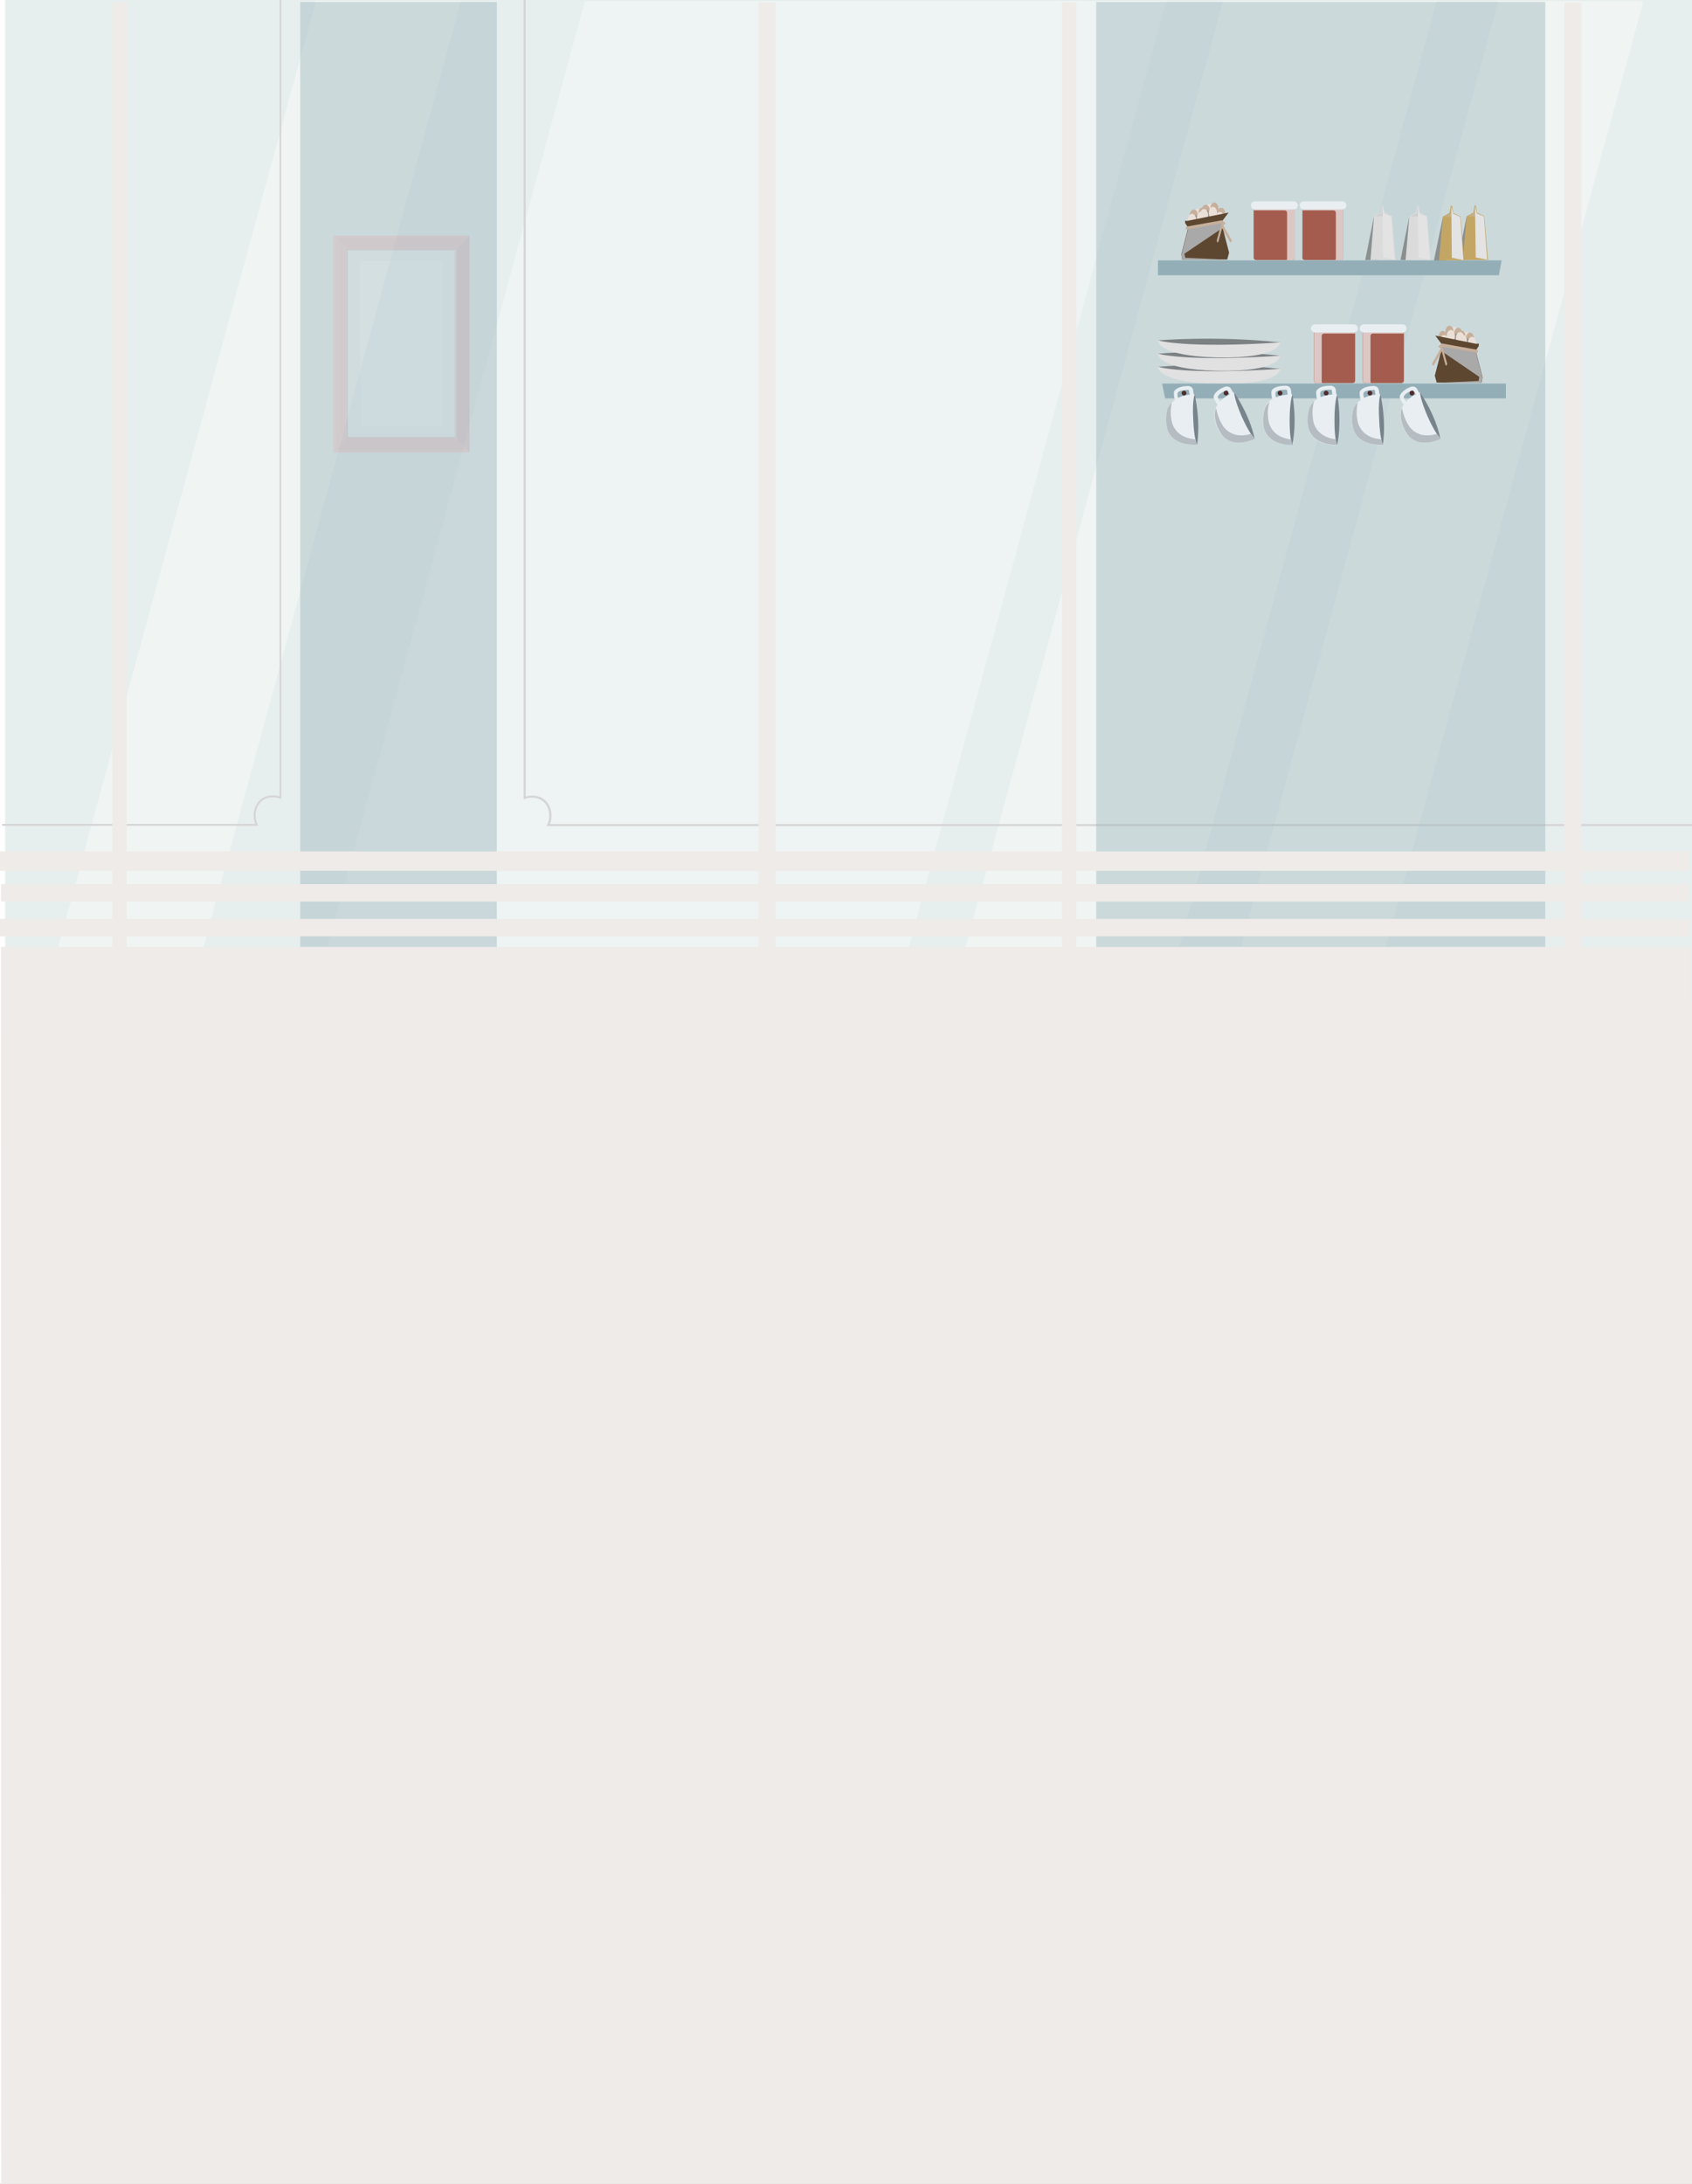 <?xml version="1.0" encoding="utf-8"?>
<!-- Generator: Adobe Illustrator 25.3.1, SVG Export Plug-In . SVG Version: 6.00 Build 0)  -->
<svg version="1.1" id="圖層_1" xmlns="http://www.w3.org/2000/svg" xmlns:xlink="http://www.w3.org/1999/xlink" x="0px" y="0px"
	 viewBox="0 0 992 1280" style="enable-background:new 0 0 992 1280;" xml:space="preserve">
<rect x="0" y="0" width="992" height="1280" fill="#333333" stroke="none"/>
<style type="text/css">
	.st0{fill:none;}
	.st1{fill:#FFFFFF;}
	.st2{opacity:0.5;}
	.st3{opacity:0.5;fill:#A1BFBA;enable-background:new    ;}
	.st4{opacity:0.3;fill:#FFFFFF;enable-background:new    ;}
	.st5{opacity:0.4;fill:#FFFFFF;enable-background:new    ;}
	.st6{fill:#D5D5D5;}
	.st7{opacity:0.4;}
	.st8{fill:#93AEB7;}
	.st9{fill:#EEEBE8;}
	.st10{fill:#7C8184;}
	.st11{fill:#E2E1E1;}
	.st12{fill:#77848B;}
	.st13{fill:#E8EEF2;}
	.st14{fill:#B6BDC2;}
	.st15{fill:#4F2B2B;}
	.st16{fill:#EAE0D7;}
	.st17{fill:#C6AF9B;}
	.st18{fill:#A19387;}
	.st19{fill:#5D4731;}
	.st20{fill:#AAA9A9;}
	.st21{fill:#A35C4E;}
	.st22{fill:#DDC7C4;}
	.st23{opacity:0.74;fill:#767777;enable-background:new    ;}
	.st24{fill:#C4A664;}
	.st25{opacity:0.4;fill:#C1C0C0;enable-background:new    ;}
	.st26{fill:#E3E3E3;}
	.st27{fill:#DBDBDB;}
	.st28{opacity:0.15;}
	.st29{fill:#E8EDF1;}
	.st30{fill:#FF808F;}
	.st31{fill:#E66A70;}
	.st32{fill:#A9505B;}
	.st33{fill:#C35C64;}
	.st34{fill:#F67680;}
</style>
<g>
	<g>
		<g>
			<g>
				<rect x="13.5" y="34.1" class="st0" width="959.9" height="1221.5"/>
				<rect class="st1" width="992" height="1280"/>
			</g>
		</g>
	</g>
</g>
<g>
	<g>
		<g>
			<g>
				<rect x="4.9" y="9.6" class="st0" width="980.5" height="1257.5"/>
				<g class="st2">
					<rect x="3" class="st3" width="993" height="1280"/>
					<polygon class="st4" points="336.8,1275.1 -4,1275.1 342.9,0.7 683.7,0.7 					"/>
					<polygon class="st5" points="495.4,1275.1 370.1,1275.1 717,0.7 842.3,0.7 					"/>
					<polygon class="st5" points="616.6,1275.1 531.5,1275.1 878.4,0.7 963.5,0.7 					"/>
					<polygon class="st5" points="3,982.1 270.2,0.7 185.2,0.7 3,669.8 					"/>
				</g>
			</g>
		</g>
	</g>
</g>
<rect x="1.2" y="1.2" class="st0" width="990.8" height="557.3"/>
<g>
	<g>
		<path class="st6" d="M994.1,482.9c-0.4,0.1-0.9,0.1-1.3,0.1H322.4c1.5-3.7,1.2-8.3-0.8-11.6c-2-3.3-5.4-5.1-9.5-5.1
			c-1.4,0-2.7,0.2-3.9,0.6v-618.1H307v619.8l0.7-0.3c1.3-0.6,2.7-0.8,4.2-0.8c3.7,0,6.7,1.6,8.5,4.5c2,3.3,2.2,7.9,0.4,11.4
			l-0.4,0.8h672.2c0.4,0,0.9-0.1,1.3-0.1v-1.2H994.1z"/>
	</g>
</g>
<g>
	<g>
		<path class="st6" d="M163.9-151.3v618.1c-1.2-0.4-2.5-0.6-3.9-0.6c-4.1,0-7.5,1.8-9.5,5.1c-2,3.3-2.4,7.9-0.8,11.6H1.2v1.1h150.3
			l-0.4-0.8c-1.8-3.5-1.6-8,0.4-11.4c1.8-2.9,4.8-4.5,8.5-4.5c1.5,0,3,0.2,4.2,0.8l0.7,0.3v-619.7H163.9z"/>
	</g>
</g>
<g class="st7">
	<rect x="176" y="1.2" class="st8" width="115.3" height="1273.8"/>
</g>
<g class="st7">
	<rect x="642.7" y="1.2" class="st8" width="263.3" height="1273.8"/>
</g>
<g>
	<rect x="444.7" y="1.5" class="st9" width="10" height="1273.6"/>
</g>
<g>
	<rect x="65.8" y="1.4" class="st9" width="8.5" height="1273.8"/>
</g>
<rect x="1.2" y="1.2" class="st0" width="990.8" height="557.3"/>
<g>
	<rect x="622.6" y="1.4" class="st9" width="8.5" height="1273.8"/>
</g>
<g>
	<rect x="917.1" y="1.5" class="st9" width="10" height="1273.6"/>
</g>
<g>
	<polyline class="st9" points="385.3,1394 992,1394 992,587.5 991.5,587.5 991.5,555 0.6,555 0.7,1391.5 	"/>
	<rect y="499" class="st9" width="990.4" height="11.4"/>
	<rect x="0.6" y="518.2" class="st9" width="989.5" height="10.2"/>
	<rect y="538.6" class="st9" width="990.7" height="10.2"/>
</g>
<rect x="1.2" y="1.2" class="st0" width="990.8" height="557.3"/>
<rect x="1.2" y="1.2" class="st0" width="990.8" height="557.3"/>
<g>
	<g>
		<g>
			<g>
				<path class="st10" d="M678.9,215c0,0,34-3,71.6,1.2l-27.9,4.1l-34.5-2L678.9,215z"/>
				<path class="st11" d="M678.9,215c0,0,15.8,4.9,71.6,1.2c0,0,0.5,9.5-36.8,8.8C678.2,224.2,678.9,215,678.9,215z"/>
			</g>
			<g>
				<path class="st10" d="M678.9,207.3c0,0,34-3,71.6,1.2l-27.9,4.1l-34.5-2L678.9,207.3z"/>
				<path class="st11" d="M678.9,207.3c0,0,15.8,4.9,71.6,1.2c0,0,0.5,9.5-36.8,8.8C678.2,216.6,678.9,207.3,678.9,207.3z"/>
			</g>
			<g>
				<path class="st10" d="M678.9,199.5c0,0,34-2.9,71.6,1.2l-27.9,4.1l-34.5-2L678.9,199.5z"/>
				<path class="st11" d="M678.9,199.5c0,0,15.8,4.9,71.6,1.2c0,0,0.5,9.5-36.8,8.8C678.2,208.7,678.9,199.5,678.9,199.5z"/>
			</g>
		</g>
		<polygon class="st8" points="882.9,233.5 683.1,233.5 681.3,224.8 882.9,224.8 		"/>
		<g>
			<g>
				<g>
					<path class="st12" d="M700.4,231.1c0,0,3.7,15.1,1.4,29.8l-5.6-15.3L700.4,231.1z"/>
					<path class="st13" d="M700.4,231.1c-0.2,0-0.3,0-0.5,0.1l-0.5-3l-0.1-0.3c-0.4-0.8-1.5-2-3.7-1.6c-0.1,0-0.3,0-0.5,0
						c-2,0.1-6.3,1.1-6.9,3.7c0,0.2,0,0.4,0.1,1.5c0,0.9,0.2,1.9,0.6,2.9c-1.6,1.1-3,2.6-3.9,4.5s-1.3,5.6-1.2,7.8
						c0.1,1.5,0.5,4.6,1,5.9c2.4,6,9.1,8.5,17,8.2c0,0-1.8-3.7-2.2-14.8C698.9,234.9,700.4,231.1,700.4,231.1z M690.4,230.4
						c0-0.2,0.6-1.6,4.7-1.8c0.5,0,0.8-0.1,0.8-0.1c0.7-0.1,1.1,0.1,1.1,0.2l0.5,2.6c-2.5,0.3-4.8,0.9-6.8,1.9
						C690.3,232.2,690.3,231,690.4,230.4z"/>
					<g>
						<path class="st14" d="M700.7,257.5c-6.5-0.6-11-3.3-13.2-8.7c-0.6-1.4-1.1-4.7-1.1-6.4c-0.1-1.8,0.2-4.3,0.6-6.5
							c-0.8,0.8-1.5,1.8-2.1,2.9c-0.9,1.9-1.3,5.6-1.2,7.8c0.1,1.5,0.5,4.6,1,5.9c2.4,6,9.1,8.5,17,8.2L700.7,257.5z"/>
					</g>
				</g>
				<path class="st15" d="M695.6,230.4c0,0.8-0.7,1.4-1.4,1.4s-1.4-0.6-1.4-1.4c0-0.8,0.6-1.4,1.4-1.4
					C694.9,229,695.6,229.6,695.6,230.4z"/>
			</g>
			<g>
				<g>
					<path class="st12" d="M723.5,229.9c0,0,9,12.7,12.1,27.3L724.8,245L723.5,229.9z"/>
					<path class="st13" d="M723.5,229.9c-0.2,0.1-0.3,0.2-0.5,0.2l-1.5-2.6l-0.2-0.2c-0.6-0.6-2.1-1.3-4.1-0.2
						c-0.1,0.1-0.2,0.2-0.5,0.2c-1.8,0.8-5.6,3.3-5.1,5.9c0,0.2,0.2,0.4,0.6,1.4c0.4,0.8,0.9,1.8,1.7,2.4c-1.1,1.7-1.8,3.5-2,5.6
						c-0.2,2.1,0.8,5.8,1.7,7.8c0.6,1.4,2.1,4.1,3.1,5.2c4.4,4.7,11.6,4.6,18.8,1.5c0,0-3-2.9-7.5-13
						C723.6,233.9,723.5,229.9,723.5,229.9z M714,232.8c0-0.2,0-1.7,3.7-3.4c0.5-0.2,0.7-0.3,0.8-0.4c0.6-0.4,1-0.3,1.1-0.2l1.3,2.3
						c-2.2,1.2-4.1,2.6-5.6,4.2C714.6,234.5,714.1,233.5,714,232.8z"/>
					<g>
						<path class="st14" d="M733.5,254.3c-6.3,1.8-11.5,0.9-15.4-3.3c-1.1-1.1-2.7-4-3.3-5.6c-0.7-1.6-1.4-4.1-1.8-6.2
							c-0.5,1.1-0.8,2.2-0.8,3.5c-0.2,2.1,0.8,5.8,1.7,7.8c0.6,1.4,2.1,4.1,3.1,5.2c4.4,4.7,11.6,4.6,18.8,1.5L733.5,254.3z"/>
					</g>
				</g>
				<path class="st15" d="M720.2,230.4c0,0.8-0.7,1.4-1.4,1.4s-1.4-0.6-1.4-1.4c0-0.8,0.6-1.4,1.4-1.4
					C719.6,229,720.2,229.6,720.2,230.4z"/>
			</g>
			<g>
				<g>
					<path class="st12" d="M809.3,231.1c0,0,3.7,15.1,1.4,29.8l-5.6-15.3L809.3,231.1z"/>
					<path class="st13" d="M809.3,231.1c-0.2,0-0.3,0-0.5,0.1l-0.5-3l-0.1-0.3c-0.4-0.8-1.5-2-3.7-1.6c-0.1,0-0.3,0-0.5,0
						c-2,0.1-6.3,1.1-6.9,3.7c0,0.2,0,0.4,0.1,1.5c0.1,0.9,0.2,1.9,0.6,2.9c-1.7,1.1-3,2.6-3.9,4.5s-1.4,5.6-1.2,7.8
						c0.1,1.5,0.5,4.6,1.1,5.9c2.4,6,9.1,8.5,17,8.2c0,0-1.8-3.7-2.2-14.8C807.9,234.9,809.3,231.1,809.3,231.1z M799.4,230.4
						c0-0.2,0.6-1.6,4.7-1.8c0.5,0,0.8-0.1,0.8-0.1c0.7-0.1,1.1,0.1,1.1,0.2l0.5,2.6c-2.5,0.3-4.8,0.9-6.7,1.9
						C799.3,232.2,799.3,231,799.4,230.4z"/>
					<g>
						<path class="st14" d="M809.7,257.5c-6.5-0.6-11-3.3-13.2-8.7c-0.6-1.4-1.1-4.7-1.1-6.4c-0.1-1.8,0.2-4.3,0.6-6.5
							c-0.8,0.8-1.5,1.8-2.1,2.9c-0.9,1.9-1.4,5.6-1.2,7.8c0.1,1.5,0.5,4.6,1.1,5.9c2.4,6,9.1,8.5,17,8.2L809.7,257.5z"/>
					</g>
				</g>
				<path class="st15" d="M804.6,230.4c0,0.8-0.6,1.4-1.4,1.4c-0.8,0-1.4-0.6-1.4-1.4c0-0.8,0.6-1.4,1.4-1.4
					C803.9,229,804.6,229.6,804.6,230.4z"/>
			</g>
			<g>
				<g>
					<path class="st12" d="M832.5,229.9c0,0,9,12.7,12,27.3L833.7,245L832.5,229.9z"/>
					<path class="st13" d="M832.5,229.9c-0.2,0.1-0.3,0.2-0.5,0.2l-1.5-2.6l-0.2-0.2c-0.6-0.6-2.1-1.3-4-0.2
						c-0.1,0.1-0.2,0.2-0.5,0.2c-1.8,0.8-5.6,3.3-5.1,5.9c0,0.2,0.2,0.4,0.6,1.4c0.4,0.8,0.9,1.8,1.7,2.4c-1.1,1.7-1.8,3.5-2,5.6
						c-0.2,2.1,0.8,5.8,1.7,7.8c0.6,1.4,2.1,4.1,3.1,5.2c4.5,4.7,11.6,4.6,18.7,1.5c0,0-3-2.9-7.5-13
						C832.6,233.9,832.5,229.9,832.5,229.9z M823,232.8c0-0.2,0-1.7,3.7-3.4c0.5-0.2,0.7-0.3,0.8-0.4c0.6-0.4,1-0.3,1.1-0.2l1.4,2.3
						c-2.2,1.2-4.1,2.6-5.6,4.2C823.6,234.5,823.1,233.5,823,232.8z"/>
					<g>
						<path class="st14" d="M842.5,254.3c-6.3,1.8-11.5,0.9-15.4-3.3c-1.1-1.1-2.7-4-3.3-5.6c-0.7-1.6-1.4-4.1-1.8-6.2
							c-0.5,1.1-0.8,2.2-0.8,3.5c-0.2,2.1,0.8,5.8,1.7,7.8c0.6,1.4,2.1,4.1,3.1,5.2c4.5,4.7,11.6,4.6,18.7,1.5L842.5,254.3z"/>
					</g>
				</g>
				<path class="st15" d="M829.2,230.4c0,0.8-0.7,1.4-1.4,1.4c-0.8,0-1.4-0.6-1.4-1.4c0-0.8,0.6-1.4,1.4-1.4
					C828.6,229,829.2,229.6,829.2,230.4z"/>
			</g>
			<g>
				<g>
					<path class="st12" d="M757.7,231.2c0,0,3,15.2-0.1,29.8l-4.9-15.5L757.7,231.2z"/>
					<path class="st13" d="M757.7,231.2c-0.2,0-0.3,0-0.5,0l-0.4-3l-0.1-0.3c-0.3-0.8-1.4-2.1-3.7-1.8c-0.1,0-0.3,0-0.5,0
						c-2,0-6.4,0.8-7.1,3.3c-0.1,0.2,0,0.4,0,1.6c0,0.9,0.2,2,0.5,2.9c-1.7,1.1-3.1,2.4-4,4.3c-1,1.9-1.6,5.6-1.6,7.8
						c0,1.5,0.2,4.6,0.8,5.9c2.1,6.1,8.8,9,16.5,9c0,0-1.6-3.8-1.5-15C756.2,234.9,757.7,231.2,757.7,231.2z M747.9,230
						c0-0.2,0.7-1.5,4.8-1.6c0.5,0,0.8,0,0.8,0c0.7-0.1,1,0.2,1.1,0.3l0.3,2.6c-2.5,0.2-4.8,0.7-6.8,1.6
						C747.7,231.8,747.8,230.6,747.9,230z"/>
					<g>
						<path class="st14" d="M756.9,257.6c-6.5-0.9-10.9-3.8-12.8-9.3c-0.5-1.5-0.8-4.8-0.8-6.5c0-1.8,0.4-4.3,1-6.4
							c-0.8,0.8-1.6,1.8-2.2,2.8c-1,1.9-1.6,5.6-1.6,7.8c0,1.5,0.2,4.6,0.8,5.9c2.1,6.1,8.8,9,16.5,9L756.9,257.6z"/>
					</g>
				</g>
				<path class="st15" d="M751.9,230.4c0,0.8-0.6,1.4-1.4,1.4c-0.8,0-1.4-0.6-1.4-1.4c0-0.8,0.6-1.4,1.4-1.4
					C751.2,229,751.9,229.6,751.9,230.4z"/>
			</g>
			<g>
				<g>
					<path class="st12" d="M784,231.2c0,0,3,15.2-0.1,29.8l-4.9-15.5L784,231.2z"/>
					<path class="st13" d="M784,231.2c-0.2,0-0.3,0-0.5,0l-0.4-3l-0.1-0.3c-0.3-0.8-1.4-2.1-3.7-1.8c-0.1,0-0.3,0-0.5,0
						c-2,0-6.4,0.8-7.1,3.4c-0.1,0.2,0,0.4,0,1.6c0,0.9,0.2,2,0.5,2.9c-1.7,1.1-3,2.5-4,4.3c-1,1.9-1.6,5.6-1.6,7.8
						c0,1.5,0.2,4.6,0.8,5.9c2.1,6.1,8.8,9,16.5,9c0,0-1.6-3.8-1.5-15C782.4,234.9,784,231.2,784,231.2z M774.1,230
						c0-0.2,0.7-1.6,4.8-1.6c0.5,0,0.8,0,0.8,0c0.7-0.1,1.1,0.2,1.1,0.2l0.3,2.6c-2.5,0.2-4.8,0.7-6.8,1.6
						C774,231.8,774,230.6,774.1,230z"/>
					<g>
						<path class="st14" d="M783.1,257.5c-6.5-0.9-10.9-3.9-12.8-9.3c-0.5-1.5-0.8-4.8-0.8-6.5c0-1.8,0.3-4.3,0.9-6.4
							c-0.8,0.8-1.6,1.8-2.2,2.8c-1,1.9-1.6,5.6-1.6,7.8c0,1.5,0.2,4.6,0.8,5.9c2.1,6.1,8.8,9,16.5,9L783.1,257.5z"/>
					</g>
				</g>
				<path class="st15" d="M778.9,230.4c0,0.8-0.7,1.4-1.4,1.4c-0.8,0-1.4-0.6-1.4-1.4c0-0.8,0.6-1.4,1.4-1.4
					C778.2,229,778.9,229.6,778.9,230.4z"/>
			</g>
		</g>
		<g>
			<g>
				<path class="st16" d="M857.9,197.1c0,1.5,0.8,2.7,1.8,2.7s1.8-1.2,1.8-2.7c0-1.5-0.8-2.7-1.8-2.7S857.9,195.6,857.9,197.1z"/>
				<path class="st17" d="M859.4,198.5c0,2,1.1,3.6,2.4,3.6c1.3,0,2.4-1.6,2.4-3.6s-1.1-3.6-2.4-3.6
					C860.6,194.9,859.4,196.5,859.4,198.5z"/>
				<path class="st18" d="M857.9,201.9c0,2,1.1,3.6,2.4,3.6c1.3,0,2.4-1.6,2.4-3.6s-1.1-3.6-2.4-3.6
					C859,198.2,857.9,199.9,857.9,201.9z"/>
				<path class="st16" d="M860.6,201c0,2,1.1,3.6,2.4,3.6c1.3,0,2.4-1.6,2.4-3.6s-1.1-3.6-2.4-3.6
					C861.6,197.5,860.6,199.1,860.6,201z"/>
				<path class="st17" d="M854.4,197.3c0,2,1.1,3.6,2.4,3.6c1.3,0,2.4-1.6,2.4-3.6s-1.1-3.6-2.4-3.6
					C855.5,193.7,854.4,195.3,854.4,197.3z"/>
				<path class="st16" d="M855.2,199.8c0,2,1.1,3.6,2.4,3.6c1.3,0,2.4-1.6,2.4-3.6c0-2-1.1-3.6-2.4-3.6
					C856.3,196.2,855.2,197.8,855.2,199.8z"/>
			</g>
			<g>
				<path class="st16" d="M850.5,197.1c0,1.5,0.8,2.7,1.8,2.7c1,0,1.8-1.2,1.8-2.7c0-1.5-0.8-2.7-1.8-2.7
					C851.3,194.3,850.5,195.6,850.5,197.1z"/>
				<path class="st17" d="M852,198.5c0,2,1.1,3.6,2.4,3.6c1.3,0,2.4-1.6,2.4-3.6s-1.1-3.6-2.4-3.6C853.1,194.9,852,196.5,852,198.5z
					"/>
				<path class="st18" d="M850.5,201.9c0,2,1.1,3.6,2.4,3.6c1.3,0,2.4-1.6,2.4-3.6s-1.1-3.6-2.4-3.6
					C851.6,198.2,850.5,199.9,850.5,201.9z"/>
				<path class="st16" d="M853.1,201c0,2,1.1,3.6,2.4,3.6c1.3,0,2.4-1.6,2.4-3.6s-1.1-3.6-2.4-3.6
					C854.2,197.5,853.1,199.1,853.1,201z"/>
				<path class="st17" d="M847,197.3c0,2,1.1,3.6,2.4,3.6c1.3,0,2.4-1.6,2.4-3.6s-1.1-3.6-2.4-3.6C848.1,193.7,847,195.3,847,197.3z
					"/>
				<path class="st16" d="M847.9,199.8c0,2,1.1,3.6,2.4,3.6c1.3,0,2.4-1.6,2.4-3.6c0-2-1.1-3.6-2.4-3.6
					C848.9,196.2,847.9,197.8,847.9,199.8z"/>
			</g>
			<g>
				<path class="st16" d="M846.9,197.3c0,1.5,0.8,2.7,1.8,2.7c1,0,1.8-1.2,1.8-2.7c0-1.5-0.8-2.7-1.8-2.7
					C847.7,194.6,846.9,195.8,846.9,197.3z"/>
				<path class="st17" d="M848.5,198.7c0,2,1.1,3.6,2.4,3.6c1.3,0,2.4-1.6,2.4-3.6s-1.1-3.6-2.4-3.6
					C849.5,195.1,848.5,196.8,848.5,198.7z"/>
				<path class="st18" d="M846.9,202.1c0,2,1.1,3.6,2.4,3.6c1.3,0,2.4-1.6,2.4-3.6s-1.1-3.6-2.4-3.6
					C847.9,198.4,846.9,200,846.9,202.1z"/>
				<path class="st16" d="M849.5,201.3c0,2,1.1,3.6,2.4,3.6c1.3,0,2.4-1.6,2.4-3.6s-1.1-3.6-2.4-3.6S849.5,199.3,849.5,201.3z"/>
				<path class="st17" d="M843.4,197.5c0,2,1.1,3.6,2.4,3.6c1.3,0,2.4-1.6,2.4-3.6c0-2-1.1-3.6-2.4-3.6
					C844.5,194,843.4,195.6,843.4,197.5z"/>
				<path class="st16" d="M844.2,200c0,2,1.1,3.6,2.4,3.6c1.3,0,2.4-1.6,2.4-3.6s-1.1-3.6-2.4-3.6C845.3,196.4,844.2,198,844.2,200z
					"/>
			</g>
			<g>
				<path class="st16" d="M850.9,194.3c0,1.5,0.8,2.7,1.8,2.7s1.8-1.2,1.8-2.7c0-1.5-0.8-2.7-1.8-2.7
					C851.7,191.5,850.9,192.7,850.9,194.3z"/>
				<path class="st17" d="M852.5,195.7c0,2,1.1,3.6,2.4,3.6c1.3,0,2.4-1.6,2.4-3.6s-1.1-3.6-2.4-3.6
					C853.6,192.1,852.5,193.7,852.5,195.7z"/>
				<path class="st18" d="M850.9,199.1c0,2,1.1,3.6,2.4,3.6c1.3,0,2.4-1.6,2.4-3.6s-1.1-3.6-2.4-3.6
					C852,195.4,850.9,197.1,850.9,199.1z"/>
				<path class="st16" d="M853.6,198.2c0,2,1.1,3.6,2.4,3.6c1.3,0,2.4-1.6,2.4-3.6s-1.1-3.6-2.4-3.6
					C854.6,194.6,853.6,196.2,853.6,198.2z"/>
				<path class="st17" d="M847.4,194.5c0,2,1.1,3.6,2.4,3.6c1.3,0,2.4-1.6,2.4-3.6c0-2-1.1-3.6-2.4-3.6
					C848.5,190.9,847.4,192.5,847.4,194.5z"/>
				<path class="st16" d="M848.2,197c0,2,1.1,3.6,2.4,3.6c1.3,0,2.4-1.6,2.4-3.6s-1.1-3.6-2.4-3.6C849.3,193.3,848.2,195,848.2,197z
					"/>
			</g>
			<path class="st19" d="M865.9,201.6l-24.4-4.9c0,0,4,5.3,4.1,5.6c0.2,0.4-4.4,17.9-4.4,17.9l1.1,4h26.4l0.5-3l-4-15.7l1.8-2.7
				v-1.4H865.9z"/>
			<polygon class="st20" points="846.2,206.5 867.3,220.9 866.9,223.3 842.1,224.4 868.6,224.4 869.1,221.4 865.3,206.3 
				845.3,202.6 845.3,203.6 			"/>
			<path class="st17" d="M839.8,212.7l4.8-8.4l-1.4-1.3l2.2-1.7L866,205c0.3,0.1,0.5,0.5,0.5,0.9c0,0.5-0.3,0.8-0.6,0.8l-0.4-0.1
				l-19.9-3.5l-0.1,0.1l0.3,0.3l2.6,9.5c0.1,0.5,0,0.9-0.3,1.1c-0.1,0.1-0.2,0.1-0.2,0.1c-0.2,0-0.5-0.2-0.5-0.5l-2.1-7.8l-4.5,8
				c-0.1,0.2-0.3,0.3-0.5,0.3s-0.2-0.1-0.4-0.2C839.6,213.6,839.6,213.1,839.8,212.7z"/>
		</g>
		<g>
			<g>
				<path class="st21" d="M794.5,223.1c0,0.8-0.7,1.4-1.4,1.4h-21.3c-0.8,0-1.4-0.7-1.4-1.4v-28.7c0-0.8,0.7-1.4,1.4-1.4h21.3
					c0.8,0,1.4,0.7,1.4,1.4V223.1z"/>
				<path class="st22" d="M774.9,223.8v-26.9c0-0.8,0.6-1.4,1.4-1.4h18.3v-1.1c0-0.8-0.7-1.4-1.4-1.4h-21.3c-0.8,0-1.4,0.7-1.4,1.4
					v28.7c0,0.8,0.7,1.4,1.4,1.4h3.4C775,224.4,774.9,224.1,774.9,223.8z"/>
			</g>
			<path class="st13" d="M796.1,192.5c0,1.3-1.1,2.4-2.4,2.4h-22.7c-1.3,0-2.4-1.1-2.4-2.4l0,0c0-1.3,1.1-2.4,2.4-2.4h22.7
				C795,190.1,796.1,191.2,796.1,192.5L796.1,192.5z"/>
		</g>
		<g>
			<g>
				<path class="st21" d="M823.1,223.1c0,0.8-0.7,1.4-1.4,1.4h-21.3c-0.8,0-1.4-0.7-1.4-1.4v-28.7c0-0.8,0.7-1.4,1.4-1.4h21.3
					c0.8,0,1.4,0.7,1.4,1.4V223.1z"/>
				<path class="st22" d="M803.5,223.8v-26.9c0-0.8,0.6-1.4,1.4-1.4h18.3v-1.1c0-0.8-0.7-1.4-1.4-1.4h-21.3c-0.8,0-1.4,0.7-1.4,1.4
					v28.7c0,0.8,0.7,1.4,1.4,1.4h3.4C803.6,224.4,803.5,224.1,803.5,223.8z"/>
			</g>
			<path class="st13" d="M824.7,192.5c0,1.3-1.1,2.4-2.4,2.4h-22.7c-1.3,0-2.4-1.1-2.4-2.4l0,0c0-1.3,1.1-2.4,2.4-2.4h22.7
				C823.7,190.1,824.7,191.2,824.7,192.5L824.7,192.5z"/>
		</g>
	</g>
	<g>
		<polygon class="st8" points="678.9,161.3 878.8,161.3 880.4,152.6 678.9,152.6 		"/>
		<g>
			<g>
				<path class="st16" d="M703.9,124.9c0,1.5-0.8,2.7-1.8,2.7s-1.8-1.2-1.8-2.7s0.8-2.7,1.8-2.7C703,122.2,703.9,123.4,703.9,124.9z
					"/>
				<path class="st17" d="M702.3,126.4c0,2-1.1,3.6-2.4,3.6c-1.3,0-2.4-1.6-2.4-3.6c0-2,1.1-3.6,2.4-3.6
					C701.3,122.7,702.3,124.4,702.3,126.4z"/>
				<path class="st18" d="M703.9,129.7c0,2-1.1,3.6-2.4,3.6c-1.3,0-2.4-1.6-2.4-3.6c0-2,1.1-3.6,2.4-3.6
					C702.8,126.1,703.9,127.7,703.9,129.7z"/>
				<path class="st16" d="M701.3,128.9c0,2-1.1,3.6-2.4,3.6c-1.3,0-2.4-1.6-2.4-3.6c0-2,1.1-3.6,2.4-3.6S701.3,126.9,701.3,128.9z"
					/>
				<path class="st17" d="M707.4,125.2c0,2-1.1,3.6-2.4,3.6c-1.3,0-2.4-1.6-2.4-3.6c0-2,1.1-3.6,2.4-3.6
					C706.3,121.6,707.4,123.2,707.4,125.2z"/>
				<path class="st16" d="M706.5,127.7c0,2-1.1,3.6-2.4,3.6c-1.3,0-2.4-1.6-2.4-3.6s1.1-3.6,2.4-3.6
					C705.5,124,706.5,125.7,706.5,127.7z"/>
			</g>
			<g>
				<path class="st16" d="M711.3,124.9c0,1.5-0.8,2.7-1.8,2.7s-1.8-1.2-1.8-2.7s0.8-2.7,1.8-2.7
					C710.5,122.2,711.3,123.4,711.3,124.9z"/>
				<path class="st17" d="M709.7,126.4c0,2-1.1,3.6-2.4,3.6c-1.3,0-2.4-1.6-2.4-3.6c0-2,1.1-3.6,2.4-3.6
					C708.7,122.7,709.7,124.4,709.7,126.4z"/>
				<path class="st18" d="M711.3,129.7c0,2-1.1,3.6-2.4,3.6c-1.3,0-2.4-1.6-2.4-3.6c0-2,1.1-3.6,2.4-3.6
					C710.2,126.1,711.3,127.7,711.3,129.7z"/>
				<path class="st16" d="M708.7,128.9c0,2-1.1,3.6-2.4,3.6c-1.3,0-2.4-1.6-2.4-3.6c0-2,1.1-3.6,2.4-3.6
					C707.6,125.3,708.7,126.9,708.7,128.9z"/>
				<path class="st17" d="M714.7,125.2c0,2-1.1,3.6-2.4,3.6c-1.3,0-2.4-1.6-2.4-3.6c0-2,1.1-3.6,2.4-3.6S714.7,123.2,714.7,125.2z"
					/>
				<path class="st16" d="M714,127.7c0,2-1.1,3.6-2.4,3.6c-1.3,0-2.4-1.6-2.4-3.6s1.1-3.6,2.4-3.6C712.8,124,714,125.7,714,127.7z"
					/>
			</g>
			<g>
				<path class="st16" d="M714.9,125.1c0,1.5-0.8,2.7-1.8,2.7c-1,0-1.8-1.2-1.8-2.7s0.8-2.7,1.8-2.7
					C714.1,122.3,714.9,123.6,714.9,125.1z"/>
				<path class="st17" d="M713.3,126.6c0,2-1.1,3.6-2.4,3.6c-1.3,0-2.4-1.6-2.4-3.6c0-2,1.1-3.6,2.4-3.6
					C712.2,122.9,713.3,124.5,713.3,126.6z"/>
				<path class="st18" d="M714.9,129.9c0,2-1.1,3.6-2.4,3.6c-1.3,0-2.4-1.6-2.4-3.6c0-2,1.1-3.6,2.4-3.6
					C713.8,126.3,714.9,127.9,714.9,129.9z"/>
				<path class="st16" d="M712.2,129.1c0,2-1.1,3.6-2.4,3.6c-1.3,0-2.4-1.6-2.4-3.6c0-2,1.1-3.6,2.4-3.6
					C711.2,125.5,712.2,127.1,712.2,129.1z"/>
				<path class="st17" d="M718.4,125.4c0,2-1.1,3.6-2.4,3.6c-1.3,0-2.4-1.6-2.4-3.6c0-2,1.1-3.6,2.4-3.6
					C717.3,121.8,718.4,123.4,718.4,125.4z"/>
				<path class="st16" d="M717.6,127.8c0,2-1.1,3.6-2.4,3.6c-1.3,0-2.4-1.6-2.4-3.6s1.1-3.6,2.4-3.6
					C716.5,124.2,717.6,125.8,717.6,127.8z"/>
			</g>
			<g>
				<path class="st16" d="M710.9,122.1c0,1.5-0.8,2.7-1.8,2.7c-1,0-1.8-1.2-1.8-2.7s0.8-2.7,1.8-2.7
					C710,119.4,710.9,120.6,710.9,122.1z"/>
				<path class="st17" d="M709.3,123.6c0,2-1.1,3.6-2.4,3.6c-1.3,0-2.4-1.6-2.4-3.6c0-2,1.1-3.6,2.4-3.6
					C708.2,119.9,709.3,121.6,709.3,123.6z"/>
				<path class="st18" d="M710.9,126.9c0,2-1.1,3.6-2.4,3.6c-1.3,0-2.4-1.6-2.4-3.6c0-2,1.1-3.6,2.4-3.6
					C709.8,123.3,710.9,124.8,710.9,126.9z"/>
				<path class="st16" d="M708.3,126.1c0,2-1.1,3.6-2.4,3.6c-1.3,0-2.4-1.6-2.4-3.6c0-2,1.1-3.6,2.4-3.6
					C707.1,122.5,708.3,124.1,708.3,126.1z"/>
				<path class="st17" d="M714.4,122.3c0,2-1.1,3.6-2.4,3.6c-1.3,0-2.4-1.6-2.4-3.6c0-2,1.1-3.6,2.4-3.6
					C713.3,118.8,714.4,120.4,714.4,122.3z"/>
				<path class="st16" d="M713.5,124.8c0,2-1.1,3.6-2.4,3.6c-1.3,0-2.4-1.6-2.4-3.6c0-2,1.1-3.6,2.4-3.6
					C712.5,121.2,713.5,122.8,713.5,124.8z"/>
			</g>
			<path class="st19" d="M695.9,129.5l24.4-4.9c0,0-4,5.3-4.1,5.6c-0.2,0.4,4.4,17.9,4.4,17.9l-1.1,4h-26.4l-0.5-3l4-15.7l-1.8-2.7
				v-1.4L695.9,129.5L695.9,129.5z"/>
			<polygon class="st20" points="715.6,134.4 694.4,148.7 694.9,151.1 719.6,152.2 693.1,152.2 692.7,149.3 696.6,134.1 
				716.4,130.5 716.4,131.5 			"/>
			<path class="st17" d="M722,140.5l-4.8-8.4l1.4-1.3l-2.2-1.7l-20.6,3.7c-0.3,0.1-0.5,0.5-0.5,0.9c0,0.5,0.3,0.8,0.6,0.8l0.4-0.1
				l19.9-3.5l0.1,0.1l-0.3,0.3l-2.6,9.5c-0.1,0.5,0,0.9,0.3,1.1c0.1,0.1,0.2,0.1,0.2,0.1c0.2,0,0.5-0.2,0.5-0.5l2.1-7.8l4.5,8
				c0.1,0.2,0.3,0.3,0.5,0.3s0.2-0.1,0.4-0.2C722.1,141.4,722.2,140.9,722,140.5z"/>
		</g>
		<g>
			<g>
				<path class="st21" d="M763.5,151c0,0.8,0.7,1.4,1.4,1.4h21.3c0.8,0,1.4-0.7,1.4-1.4v-28.7c0-0.8-0.7-1.4-1.4-1.4H765
					c-0.8,0-1.4,0.7-1.4,1.4V151z"/>
				<path class="st22" d="M783.2,151.6v-26.9c0-0.8-0.6-1.4-1.4-1.4h-18.3v-1.1c0-0.8,0.7-1.4,1.4-1.4h21.3c0.8,0,1.4,0.7,1.4,1.4
					V151c0,0.8-0.7,1.4-1.4,1.4h-3.4C783.1,152.2,783.2,151.9,783.2,151.6z"/>
			</g>
			<path class="st13" d="M762,120.4c0,1.3,1.1,2.4,2.4,2.4H787c1.3,0,2.4-1.1,2.4-2.4l0,0c0-1.3-1.1-2.4-2.4-2.4h-22.7
				C763.1,118,762,119.1,762,120.4L762,120.4z"/>
		</g>
		<g>
			<g>
				<path class="st21" d="M735,151c0,0.8,0.7,1.4,1.4,1.4h21.3c0.8,0,1.4-0.7,1.4-1.4v-28.7c0-0.8-0.7-1.4-1.4-1.4h-21.3
					c-0.8,0-1.4,0.7-1.4,1.4V151z"/>
				<path class="st22" d="M754.6,151.6v-26.9c0-0.8-0.6-1.4-1.4-1.4H735v-1.1c0-0.8,0.7-1.4,1.4-1.4h21.3c0.8,0,1.4,0.7,1.4,1.4V151
					c0,0.8-0.7,1.4-1.4,1.4h-3.4C754.5,152.2,754.6,151.9,754.6,151.6z"/>
			</g>
			<path class="st13" d="M733.4,120.4c0,1.3,1.1,2.4,2.4,2.4h22.7c1.3,0,2.4-1.1,2.4-2.4l0,0c0-1.3-1.1-2.4-2.4-2.4h-22.7
				C734.5,118,733.4,119.1,733.4,120.4L733.4,120.4z"/>
		</g>
		<g>
			<polygon class="st23" points="859.9,126.7 854.6,152.5 861.9,152.4 			"/>
			<g>
				<polygon class="st24" points="866,124.6 866,124.6 865.2,120.4 864.5,120.4 863.8,124.6 859.9,126.7 857.7,152.4 872.4,152.4 
					870.2,126.7 				"/>
				<polygon class="st25" points="864.3,124.8 864.8,120.8 865.6,124.8 870,126.9 860.3,126.9 				"/>
				<polyline class="st26" points="864.8,120.8 865.2,150.9 871.9,152.2 870,126.9 865.9,125.1 				"/>
			</g>
		</g>
		<g>
			<polygon class="st23" points="846,126.9 840.7,152.7 847.9,152.6 			"/>
			<g>
				<polygon class="st24" points="852,124.8 852,124.8 851.3,120.6 850.6,120.6 849.8,124.8 846,126.9 843.7,152.6 858.4,152.6 
					856.3,126.9 				"/>
				<polygon class="st25" points="850.4,125.1 850.9,121 851.7,125.1 856.1,127.1 846.4,127.1 				"/>
				<polyline class="st26" points="850.9,121 851.2,151.1 858,152.5 856.1,127.1 852,125.3 				"/>
			</g>
		</g>
		<g>
			<polygon class="st23" points="826.3,126.7 821.1,152.4 828.3,152.4 			"/>
			<g>
				<polygon class="st27" points="832.4,124.5 832.4,124.5 831.6,120.4 831,120.4 830.2,124.5 826.3,126.7 824.1,152.4 838.8,152.4 
					836.7,126.7 				"/>
				<polygon class="st25" points="830.7,124.8 831.3,120.8 832,124.8 836.4,126.9 826.8,126.9 				"/>
				<polyline class="st26" points="831.3,120.8 831.6,150.9 838.3,152.2 836.4,126.9 832.3,125.1 				"/>
			</g>
		</g>
		<g>
			<polygon class="st23" points="805.6,126.6 800.4,152.4 807.7,152.3 			"/>
			<g>
				<polygon class="st27" points="811.7,124.5 811.7,124.5 810.9,120.4 810.3,120.4 809.6,124.5 805.6,126.6 803.5,152.3 
					818.2,152.3 816,126.6 				"/>
				<polygon class="st25" points="810,124.8 810.6,120.7 811.3,124.8 815.7,126.8 806.1,126.8 				"/>
				<polyline class="st26" points="810.6,120.7 810.9,150.8 817.6,152.2 815.7,126.8 811.6,125.1 				"/>
			</g>
		</g>
	</g>
</g>
<g>
	<g>
		<g>
			<g>
				<rect x="1.2" y="1.2" class="st0" width="990.8" height="557.3"/>
				<g class="st28">
					<rect x="195.4" y="138.1" class="st29" width="79.9" height="127"/>
					<rect x="211.2" y="153.1" class="st1" width="48.5" height="96.7"/>
					<polygon class="st30" points="196.5,139.3 196.7,139.3 195.6,138.1 195.4,138.1 195.4,265 196.5,264 					"/>
					<g>
						<polygon class="st31" points="267.6,257 203,257 203,257 196.5,264 196.5,264 274.1,264 274.1,264 						"/>
						<polygon class="st31" points="203.2,145.8 267.6,145.8 267.6,145.8 274.1,139.3 196.7,139.3 						"/>
					</g>
					<g>
						<polygon class="st32" points="274.1,139.3 274.1,139.3 274.1,264 275.2,265 275.2,138.1 275.1,138.1 						"/>
						<polygon class="st33" points="267.6,257 274.1,264 274.1,139.3 274.1,139.3 267.6,145.8 						"/>
						<polygon class="st33" points="203.9,256.2 203,257 203,257 267.6,257 267.6,257 266.7,256.2 						"/>
						<polygon class="st33" points="203,257 203.9,256.2 203.8,256.2 203.8,146.6 204,146.6 203.2,145.8 203,145.8 						"/>
						<polygon class="st33" points="266.8,146.6 266.8,146.7 267.6,145.8 267.6,145.8 203.2,145.8 204,146.6 						"/>
					</g>
					<g>
						<polygon class="st34" points="274.1,139.3 275.1,138.1 195.6,138.1 196.7,139.3 						"/>
						<polygon class="st34" points="274.1,264 196.5,264 196.5,264 195.4,265 195.4,265.2 275.2,265.2 275.2,265 274.1,264 						
							"/>
						<polygon class="st34" points="203,145.8 203.2,145.8 196.7,139.3 196.5,139.3 196.5,264 203,257 						"/>
						<polygon class="st34" points="266.8,256.2 266.7,256.2 267.6,257 267.6,145.8 266.8,146.7 						"/>
					</g>
				</g>
			</g>
		</g>
	</g>
</g>
</svg>
